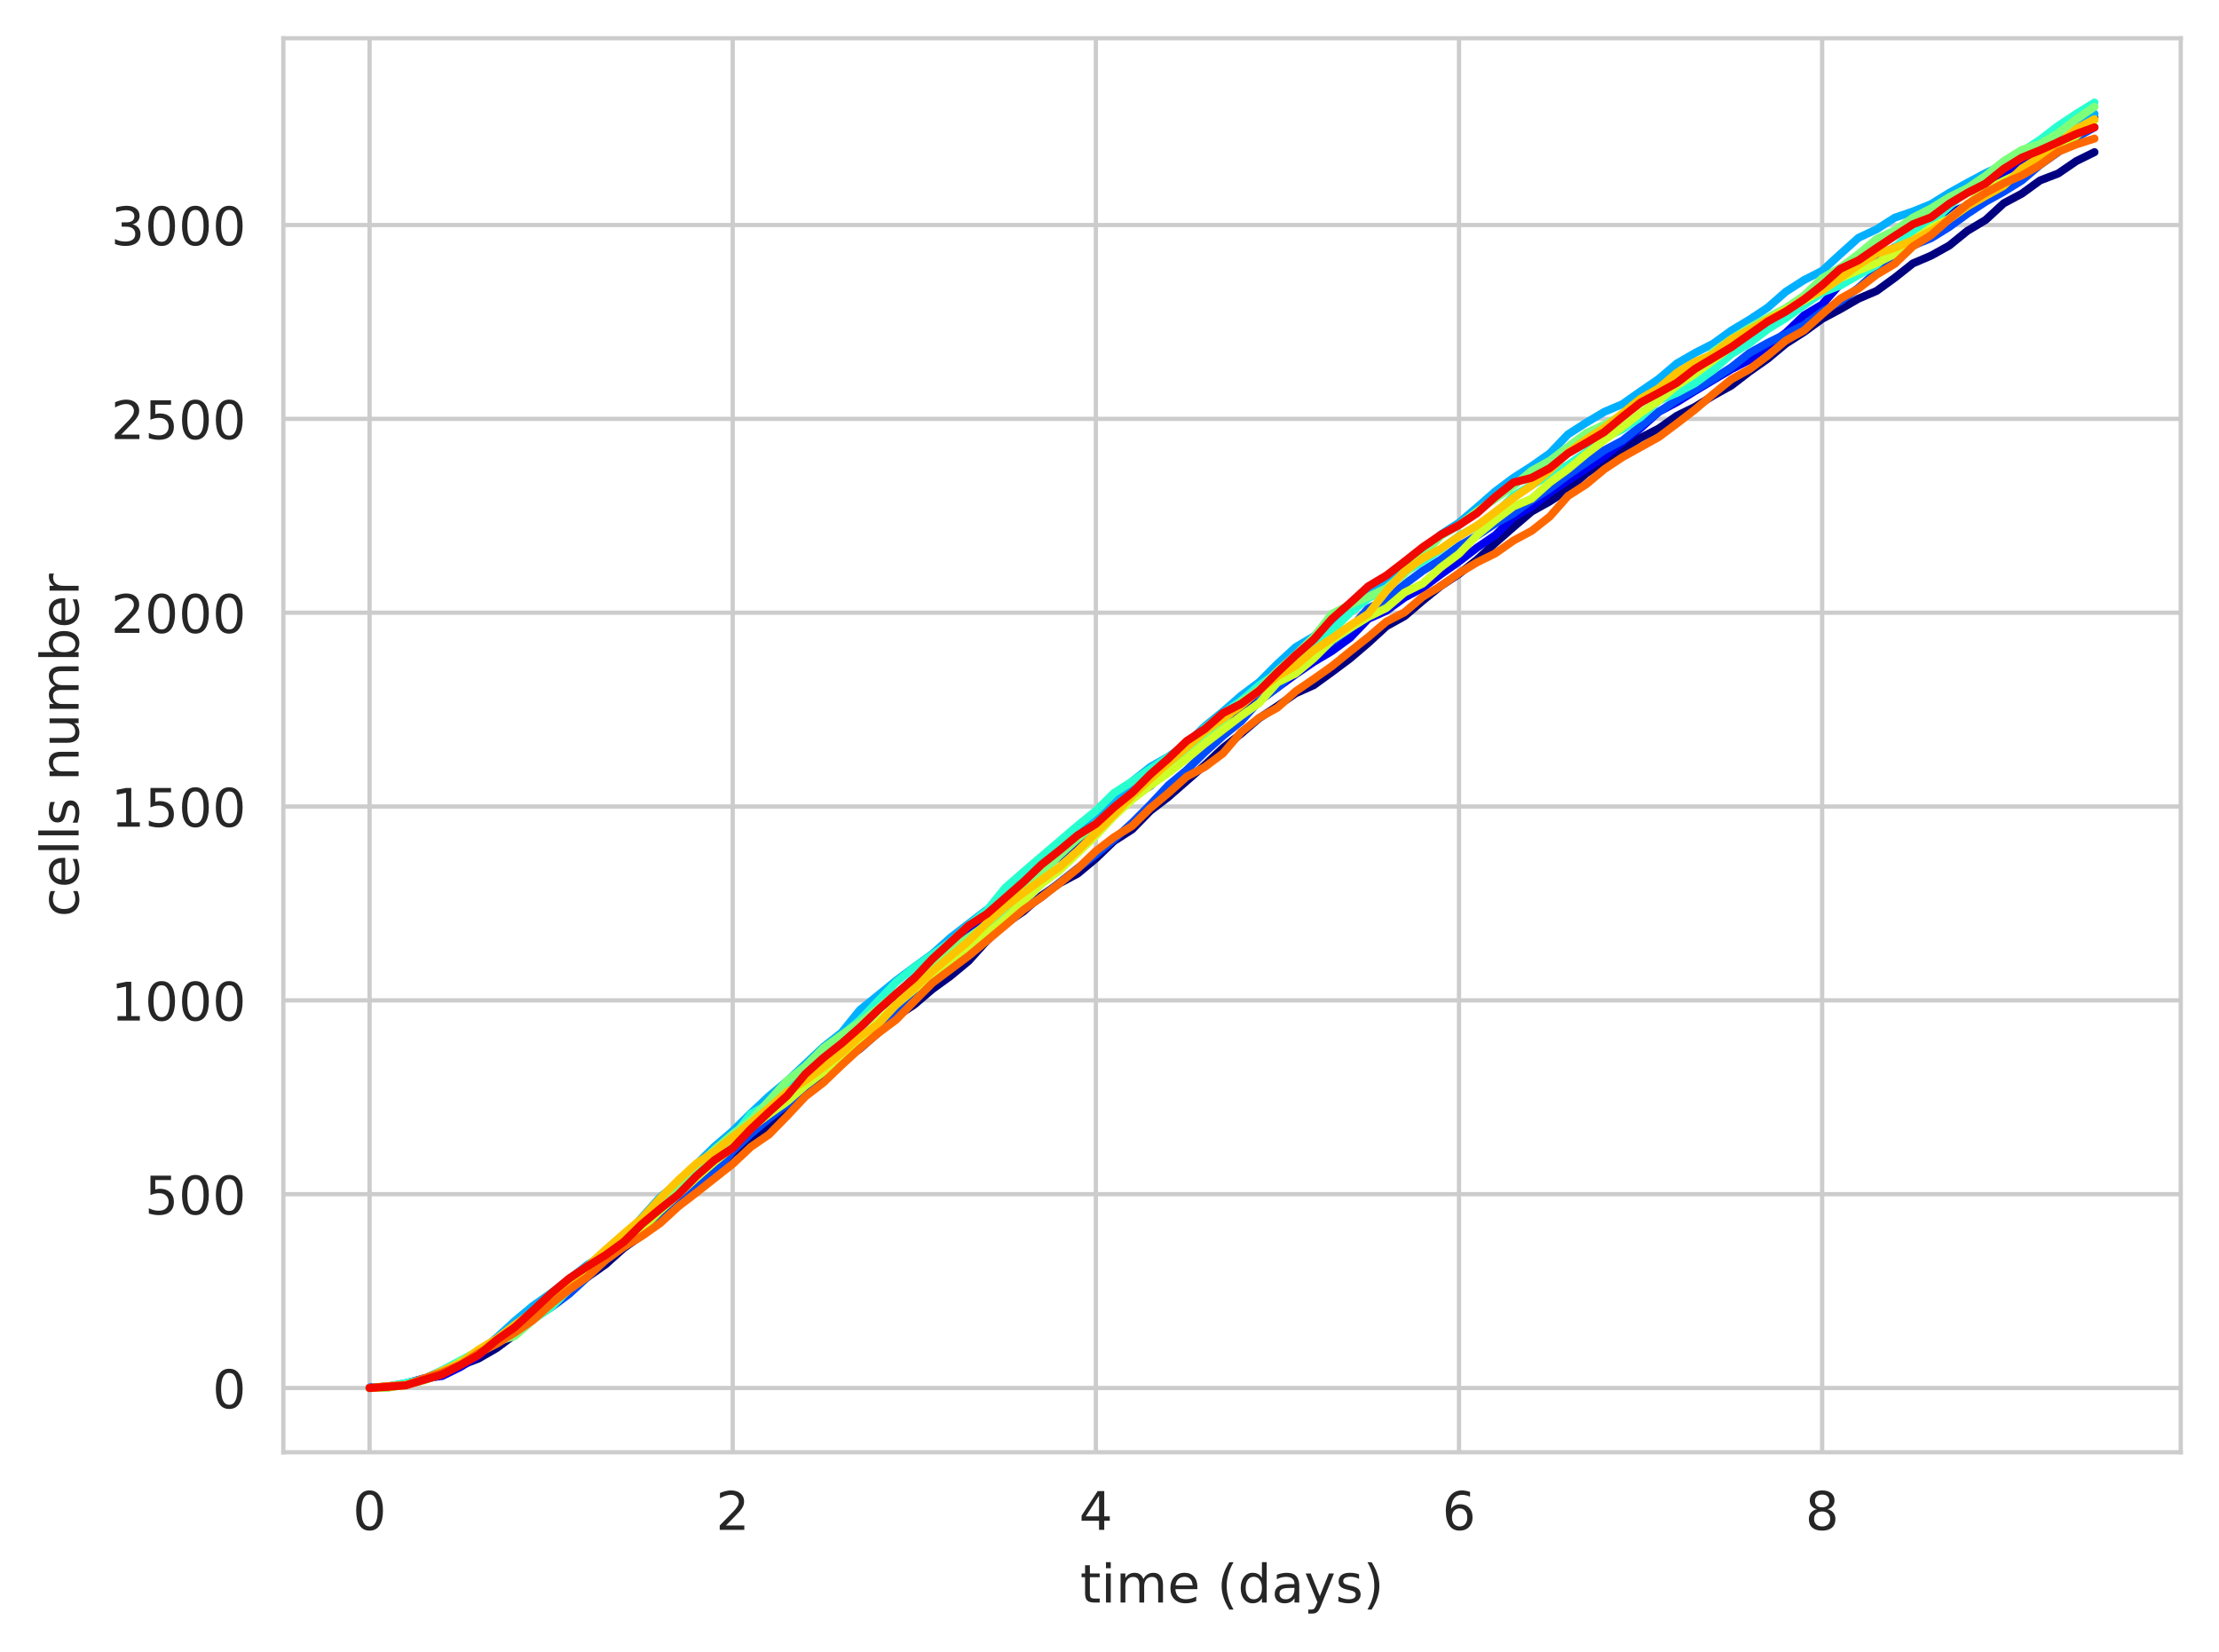 <?xml version="1.0" encoding="utf-8" standalone="no"?>
<!DOCTYPE svg PUBLIC "-//W3C//DTD SVG 1.1//EN"
  "http://www.w3.org/Graphics/SVG/1.1/DTD/svg11.dtd">
<!-- Created with matplotlib (https://matplotlib.org/) -->
<svg height="310.868pt" version="1.1" viewBox="0 0 417.648 310.868" width="417.648pt" xmlns="http://www.w3.org/2000/svg" xmlns:xlink="http://www.w3.org/1999/xlink">
 <defs>
  <style type="text/css">
*{stroke-linecap:butt;stroke-linejoin:round;white-space:pre;}
  </style>
 </defs>
 <g id="figure_1">
  <g id="patch_1">
   <path d="M 0 310.868 
L 417.648 310.868 
L 417.648 0 
L 0 0 
z
" style="fill:#ffffff;"/>
  </g>
  <g id="axes_1">
   <g id="patch_2">
    <path d="M 53.328 273.312 
L 410.448 273.312 
L 410.448 7.2 
L 53.328 7.2 
z
" style="fill:#ffffff;"/>
   </g>
   <g id="matplotlib.axis_1">
    <g id="xtick_1">
     <g id="line2d_1">
      <path clip-path="url(#p850cffb81f)" d="M 69.561 273.312 
L 69.561 7.2 
" style="fill:none;stroke:#cccccc;stroke-linecap:round;stroke-width:0.8;"/>
     </g>
     <g id="text_1">
      <!-- 0 -->
      <defs>
       <path d="M 31.781 66.406 
Q 24.172 66.406 20.328 58.906 
Q 16.5 51.422 16.5 36.375 
Q 16.5 21.391 20.328 13.891 
Q 24.172 6.391 31.781 6.391 
Q 39.453 6.391 43.281 13.891 
Q 47.125 21.391 47.125 36.375 
Q 47.125 51.422 43.281 58.906 
Q 39.453 66.406 31.781 66.406 
z
M 31.781 74.219 
Q 44.047 74.219 50.516 64.516 
Q 56.984 54.828 56.984 36.375 
Q 56.984 17.969 50.516 8.266 
Q 44.047 -1.422 31.781 -1.422 
Q 19.531 -1.422 13.062 8.266 
Q 6.594 17.969 6.594 36.375 
Q 6.594 54.828 13.062 64.516 
Q 19.531 74.219 31.781 74.219 
z
" id="DejaVuSans-48"/>
      </defs>
      <g style="fill:#262626;" transform="translate(66.38 287.91)scale(0.1 -0.1)">
       <use xlink:href="#DejaVuSans-48"/>
      </g>
     </g>
    </g>
    <g id="xtick_2">
     <g id="line2d_2">
      <path clip-path="url(#p850cffb81f)" d="M 137.909 273.312 
L 137.909 7.2 
" style="fill:none;stroke:#cccccc;stroke-linecap:round;stroke-width:0.8;"/>
     </g>
     <g id="text_2">
      <!-- 2 -->
      <defs>
       <path d="M 19.188 8.297 
L 53.609 8.297 
L 53.609 0 
L 7.328 0 
L 7.328 8.297 
Q 12.938 14.109 22.625 23.891 
Q 32.328 33.688 34.812 36.531 
Q 39.547 41.844 41.422 45.531 
Q 43.312 49.219 43.312 52.781 
Q 43.312 58.594 39.234 62.25 
Q 35.156 65.922 28.609 65.922 
Q 23.969 65.922 18.812 64.312 
Q 13.672 62.703 7.812 59.422 
L 7.812 69.391 
Q 13.766 71.781 18.938 73 
Q 24.125 74.219 28.422 74.219 
Q 39.75 74.219 46.484 68.547 
Q 53.219 62.891 53.219 53.422 
Q 53.219 48.922 51.531 44.891 
Q 49.859 40.875 45.406 35.406 
Q 44.188 33.984 37.641 27.219 
Q 31.109 20.453 19.188 8.297 
z
" id="DejaVuSans-50"/>
      </defs>
      <g style="fill:#262626;" transform="translate(134.728 287.91)scale(0.1 -0.1)">
       <use xlink:href="#DejaVuSans-50"/>
      </g>
     </g>
    </g>
    <g id="xtick_3">
     <g id="line2d_3">
      <path clip-path="url(#p850cffb81f)" d="M 206.258 273.312 
L 206.258 7.2 
" style="fill:none;stroke:#cccccc;stroke-linecap:round;stroke-width:0.8;"/>
     </g>
     <g id="text_3">
      <!-- 4 -->
      <defs>
       <path d="M 37.797 64.312 
L 12.891 25.391 
L 37.797 25.391 
z
M 35.203 72.906 
L 47.609 72.906 
L 47.609 25.391 
L 58.016 25.391 
L 58.016 17.188 
L 47.609 17.188 
L 47.609 0 
L 37.797 0 
L 37.797 17.188 
L 4.891 17.188 
L 4.891 26.703 
z
" id="DejaVuSans-52"/>
      </defs>
      <g style="fill:#262626;" transform="translate(203.076 287.91)scale(0.1 -0.1)">
       <use xlink:href="#DejaVuSans-52"/>
      </g>
     </g>
    </g>
    <g id="xtick_4">
     <g id="line2d_4">
      <path clip-path="url(#p850cffb81f)" d="M 274.606 273.312 
L 274.606 7.2 
" style="fill:none;stroke:#cccccc;stroke-linecap:round;stroke-width:0.8;"/>
     </g>
     <g id="text_4">
      <!-- 6 -->
      <defs>
       <path d="M 33.016 40.375 
Q 26.375 40.375 22.484 35.828 
Q 18.609 31.297 18.609 23.391 
Q 18.609 15.531 22.484 10.953 
Q 26.375 6.391 33.016 6.391 
Q 39.656 6.391 43.531 10.953 
Q 47.406 15.531 47.406 23.391 
Q 47.406 31.297 43.531 35.828 
Q 39.656 40.375 33.016 40.375 
z
M 52.594 71.297 
L 52.594 62.312 
Q 48.875 64.062 45.094 64.984 
Q 41.312 65.922 37.594 65.922 
Q 27.828 65.922 22.672 59.328 
Q 17.531 52.734 16.797 39.406 
Q 19.672 43.656 24.016 45.922 
Q 28.375 48.188 33.594 48.188 
Q 44.578 48.188 50.953 41.516 
Q 57.328 34.859 57.328 23.391 
Q 57.328 12.156 50.688 5.359 
Q 44.047 -1.422 33.016 -1.422 
Q 20.359 -1.422 13.672 8.266 
Q 6.984 17.969 6.984 36.375 
Q 6.984 53.656 15.188 63.938 
Q 23.391 74.219 37.203 74.219 
Q 40.922 74.219 44.703 73.484 
Q 48.484 72.75 52.594 71.297 
z
" id="DejaVuSans-54"/>
      </defs>
      <g style="fill:#262626;" transform="translate(271.425 287.91)scale(0.1 -0.1)">
       <use xlink:href="#DejaVuSans-54"/>
      </g>
     </g>
    </g>
    <g id="xtick_5">
     <g id="line2d_5">
      <path clip-path="url(#p850cffb81f)" d="M 342.954 273.312 
L 342.954 7.2 
" style="fill:none;stroke:#cccccc;stroke-linecap:round;stroke-width:0.8;"/>
     </g>
     <g id="text_5">
      <!-- 8 -->
      <defs>
       <path d="M 31.781 34.625 
Q 24.75 34.625 20.719 30.859 
Q 16.703 27.094 16.703 20.516 
Q 16.703 13.922 20.719 10.156 
Q 24.75 6.391 31.781 6.391 
Q 38.812 6.391 42.859 10.172 
Q 46.922 13.969 46.922 20.516 
Q 46.922 27.094 42.891 30.859 
Q 38.875 34.625 31.781 34.625 
z
M 21.922 38.812 
Q 15.578 40.375 12.031 44.719 
Q 8.5 49.078 8.5 55.328 
Q 8.5 64.062 14.719 69.141 
Q 20.953 74.219 31.781 74.219 
Q 42.672 74.219 48.875 69.141 
Q 55.078 64.062 55.078 55.328 
Q 55.078 49.078 51.531 44.719 
Q 48 40.375 41.703 38.812 
Q 48.828 37.156 52.797 32.312 
Q 56.781 27.484 56.781 20.516 
Q 56.781 9.906 50.312 4.234 
Q 43.844 -1.422 31.781 -1.422 
Q 19.734 -1.422 13.25 4.234 
Q 6.781 9.906 6.781 20.516 
Q 6.781 27.484 10.781 32.312 
Q 14.797 37.156 21.922 38.812 
z
M 18.312 54.391 
Q 18.312 48.734 21.844 45.562 
Q 25.391 42.391 31.781 42.391 
Q 38.141 42.391 41.719 45.562 
Q 45.312 48.734 45.312 54.391 
Q 45.312 60.062 41.719 63.234 
Q 38.141 66.406 31.781 66.406 
Q 25.391 66.406 21.844 63.234 
Q 18.312 60.062 18.312 54.391 
z
" id="DejaVuSans-56"/>
      </defs>
      <g style="fill:#262626;" transform="translate(339.773 287.91)scale(0.1 -0.1)">
       <use xlink:href="#DejaVuSans-56"/>
      </g>
     </g>
    </g>
    <g id="text_6">
     <!-- time (days) -->
     <defs>
      <path d="M 18.312 70.219 
L 18.312 54.688 
L 36.812 54.688 
L 36.812 47.703 
L 18.312 47.703 
L 18.312 18.016 
Q 18.312 11.328 20.141 9.422 
Q 21.969 7.516 27.594 7.516 
L 36.812 7.516 
L 36.812 0 
L 27.594 0 
Q 17.188 0 13.234 3.875 
Q 9.281 7.766 9.281 18.016 
L 9.281 47.703 
L 2.688 47.703 
L 2.688 54.688 
L 9.281 54.688 
L 9.281 70.219 
z
" id="DejaVuSans-116"/>
      <path d="M 9.422 54.688 
L 18.406 54.688 
L 18.406 0 
L 9.422 0 
z
M 9.422 75.984 
L 18.406 75.984 
L 18.406 64.594 
L 9.422 64.594 
z
" id="DejaVuSans-105"/>
      <path d="M 52 44.188 
Q 55.375 50.25 60.062 53.125 
Q 64.75 56 71.094 56 
Q 79.641 56 84.281 50.016 
Q 88.922 44.047 88.922 33.016 
L 88.922 0 
L 79.891 0 
L 79.891 32.719 
Q 79.891 40.578 77.094 44.375 
Q 74.312 48.188 68.609 48.188 
Q 61.625 48.188 57.562 43.547 
Q 53.516 38.922 53.516 30.906 
L 53.516 0 
L 44.484 0 
L 44.484 32.719 
Q 44.484 40.625 41.703 44.406 
Q 38.922 48.188 33.109 48.188 
Q 26.219 48.188 22.156 43.531 
Q 18.109 38.875 18.109 30.906 
L 18.109 0 
L 9.078 0 
L 9.078 54.688 
L 18.109 54.688 
L 18.109 46.188 
Q 21.188 51.219 25.484 53.609 
Q 29.781 56 35.688 56 
Q 41.656 56 45.828 52.969 
Q 50 49.953 52 44.188 
z
" id="DejaVuSans-109"/>
      <path d="M 56.203 29.594 
L 56.203 25.203 
L 14.891 25.203 
Q 15.484 15.922 20.484 11.062 
Q 25.484 6.203 34.422 6.203 
Q 39.594 6.203 44.453 7.469 
Q 49.312 8.734 54.109 11.281 
L 54.109 2.781 
Q 49.266 0.734 44.188 -0.344 
Q 39.109 -1.422 33.891 -1.422 
Q 20.797 -1.422 13.156 6.188 
Q 5.516 13.812 5.516 26.812 
Q 5.516 40.234 12.766 48.109 
Q 20.016 56 32.328 56 
Q 43.359 56 49.781 48.891 
Q 56.203 41.797 56.203 29.594 
z
M 47.219 32.234 
Q 47.125 39.594 43.094 43.984 
Q 39.062 48.391 32.422 48.391 
Q 24.906 48.391 20.391 44.141 
Q 15.875 39.891 15.188 32.172 
z
" id="DejaVuSans-101"/>
      <path id="DejaVuSans-32"/>
      <path d="M 31 75.875 
Q 24.469 64.656 21.281 53.656 
Q 18.109 42.672 18.109 31.391 
Q 18.109 20.125 21.312 9.062 
Q 24.516 -2 31 -13.188 
L 23.188 -13.188 
Q 15.875 -1.703 12.234 9.375 
Q 8.594 20.453 8.594 31.391 
Q 8.594 42.281 12.203 53.312 
Q 15.828 64.359 23.188 75.875 
z
" id="DejaVuSans-40"/>
      <path d="M 45.406 46.391 
L 45.406 75.984 
L 54.391 75.984 
L 54.391 0 
L 45.406 0 
L 45.406 8.203 
Q 42.578 3.328 38.25 0.953 
Q 33.938 -1.422 27.875 -1.422 
Q 17.969 -1.422 11.734 6.484 
Q 5.516 14.406 5.516 27.297 
Q 5.516 40.188 11.734 48.094 
Q 17.969 56 27.875 56 
Q 33.938 56 38.25 53.625 
Q 42.578 51.266 45.406 46.391 
z
M 14.797 27.297 
Q 14.797 17.391 18.875 11.75 
Q 22.953 6.109 30.078 6.109 
Q 37.203 6.109 41.297 11.75 
Q 45.406 17.391 45.406 27.297 
Q 45.406 37.203 41.297 42.844 
Q 37.203 48.484 30.078 48.484 
Q 22.953 48.484 18.875 42.844 
Q 14.797 37.203 14.797 27.297 
z
" id="DejaVuSans-100"/>
      <path d="M 34.281 27.484 
Q 23.391 27.484 19.188 25 
Q 14.984 22.516 14.984 16.5 
Q 14.984 11.719 18.141 8.906 
Q 21.297 6.109 26.703 6.109 
Q 34.188 6.109 38.703 11.406 
Q 43.219 16.703 43.219 25.484 
L 43.219 27.484 
z
M 52.203 31.203 
L 52.203 0 
L 43.219 0 
L 43.219 8.297 
Q 40.141 3.328 35.547 0.953 
Q 30.953 -1.422 24.312 -1.422 
Q 15.922 -1.422 10.953 3.297 
Q 6 8.016 6 15.922 
Q 6 25.141 12.172 29.828 
Q 18.359 34.516 30.609 34.516 
L 43.219 34.516 
L 43.219 35.406 
Q 43.219 41.609 39.141 45 
Q 35.062 48.391 27.688 48.391 
Q 23 48.391 18.547 47.266 
Q 14.109 46.141 10.016 43.891 
L 10.016 52.203 
Q 14.938 54.109 19.578 55.047 
Q 24.219 56 28.609 56 
Q 40.484 56 46.344 49.844 
Q 52.203 43.703 52.203 31.203 
z
" id="DejaVuSans-97"/>
      <path d="M 32.172 -5.078 
Q 28.375 -14.844 24.75 -17.812 
Q 21.141 -20.797 15.094 -20.797 
L 7.906 -20.797 
L 7.906 -13.281 
L 13.188 -13.281 
Q 16.891 -13.281 18.938 -11.516 
Q 21 -9.766 23.484 -3.219 
L 25.094 0.875 
L 2.984 54.688 
L 12.5 54.688 
L 29.594 11.922 
L 46.688 54.688 
L 56.203 54.688 
z
" id="DejaVuSans-121"/>
      <path d="M 44.281 53.078 
L 44.281 44.578 
Q 40.484 46.531 36.375 47.5 
Q 32.281 48.484 27.875 48.484 
Q 21.188 48.484 17.844 46.438 
Q 14.5 44.391 14.5 40.281 
Q 14.5 37.156 16.891 35.375 
Q 19.281 33.594 26.516 31.984 
L 29.594 31.297 
Q 39.156 29.25 43.188 25.516 
Q 47.219 21.781 47.219 15.094 
Q 47.219 7.469 41.188 3.016 
Q 35.156 -1.422 24.609 -1.422 
Q 20.219 -1.422 15.453 -0.562 
Q 10.688 0.297 5.422 2 
L 5.422 11.281 
Q 10.406 8.688 15.234 7.391 
Q 20.062 6.109 24.812 6.109 
Q 31.156 6.109 34.562 8.281 
Q 37.984 10.453 37.984 14.406 
Q 37.984 18.062 35.516 20.016 
Q 33.062 21.969 24.703 23.781 
L 21.578 24.516 
Q 13.234 26.266 9.516 29.906 
Q 5.812 33.547 5.812 39.891 
Q 5.812 47.609 11.281 51.797 
Q 16.75 56 26.812 56 
Q 31.781 56 36.172 55.266 
Q 40.578 54.547 44.281 53.078 
z
" id="DejaVuSans-115"/>
      <path d="M 8.016 75.875 
L 15.828 75.875 
Q 23.141 64.359 26.781 53.312 
Q 30.422 42.281 30.422 31.391 
Q 30.422 20.453 26.781 9.375 
Q 23.141 -1.703 15.828 -13.188 
L 8.016 -13.188 
Q 14.5 -2 17.703 9.062 
Q 20.906 20.125 20.906 31.391 
Q 20.906 42.672 17.703 53.656 
Q 14.5 64.656 8.016 75.875 
z
" id="DejaVuSans-41"/>
     </defs>
     <g style="fill:#262626;" transform="translate(203.299 301.589)scale(0.1 -0.1)">
      <use xlink:href="#DejaVuSans-116"/>
      <use x="39.209" xlink:href="#DejaVuSans-105"/>
      <use x="66.992" xlink:href="#DejaVuSans-109"/>
      <use x="164.404" xlink:href="#DejaVuSans-101"/>
      <use x="225.928" xlink:href="#DejaVuSans-32"/>
      <use x="257.715" xlink:href="#DejaVuSans-40"/>
      <use x="296.729" xlink:href="#DejaVuSans-100"/>
      <use x="360.205" xlink:href="#DejaVuSans-97"/>
      <use x="421.484" xlink:href="#DejaVuSans-121"/>
      <use x="480.664" xlink:href="#DejaVuSans-115"/>
      <use x="532.764" xlink:href="#DejaVuSans-41"/>
     </g>
    </g>
   </g>
   <g id="matplotlib.axis_2">
    <g id="ytick_1">
     <g id="line2d_6">
      <path clip-path="url(#p850cffb81f)" d="M 53.328 261.216 
L 410.448 261.216 
" style="fill:none;stroke:#cccccc;stroke-linecap:round;stroke-width:0.8;"/>
     </g>
     <g id="text_7">
      <!-- 0 -->
      <g style="fill:#262626;" transform="translate(39.966 265.015)scale(0.1 -0.1)">
       <use xlink:href="#DejaVuSans-48"/>
      </g>
     </g>
    </g>
    <g id="ytick_2">
     <g id="line2d_7">
      <path clip-path="url(#p850cffb81f)" d="M 53.328 224.738 
L 410.448 224.738 
" style="fill:none;stroke:#cccccc;stroke-linecap:round;stroke-width:0.8;"/>
     </g>
     <g id="text_8">
      <!-- 500 -->
      <defs>
       <path d="M 10.797 72.906 
L 49.516 72.906 
L 49.516 64.594 
L 19.828 64.594 
L 19.828 46.734 
Q 21.969 47.469 24.109 47.828 
Q 26.266 48.188 28.422 48.188 
Q 40.625 48.188 47.75 41.5 
Q 54.891 34.812 54.891 23.391 
Q 54.891 11.625 47.562 5.094 
Q 40.234 -1.422 26.906 -1.422 
Q 22.312 -1.422 17.547 -0.641 
Q 12.797 0.141 7.719 1.703 
L 7.719 11.625 
Q 12.109 9.234 16.797 8.062 
Q 21.484 6.891 26.703 6.891 
Q 35.156 6.891 40.078 11.328 
Q 45.016 15.766 45.016 23.391 
Q 45.016 31 40.078 35.438 
Q 35.156 39.891 26.703 39.891 
Q 22.75 39.891 18.812 39.016 
Q 14.891 38.141 10.797 36.281 
z
" id="DejaVuSans-53"/>
      </defs>
      <g style="fill:#262626;" transform="translate(27.241 228.538)scale(0.1 -0.1)">
       <use xlink:href="#DejaVuSans-53"/>
       <use x="63.623" xlink:href="#DejaVuSans-48"/>
       <use x="127.246" xlink:href="#DejaVuSans-48"/>
      </g>
     </g>
    </g>
    <g id="ytick_3">
     <g id="line2d_8">
      <path clip-path="url(#p850cffb81f)" d="M 53.328 188.261 
L 410.448 188.261 
" style="fill:none;stroke:#cccccc;stroke-linecap:round;stroke-width:0.8;"/>
     </g>
     <g id="text_9">
      <!-- 1000 -->
      <defs>
       <path d="M 12.406 8.297 
L 28.516 8.297 
L 28.516 63.922 
L 10.984 60.406 
L 10.984 69.391 
L 28.422 72.906 
L 38.281 72.906 
L 38.281 8.297 
L 54.391 8.297 
L 54.391 0 
L 12.406 0 
z
" id="DejaVuSans-49"/>
      </defs>
      <g style="fill:#262626;" transform="translate(20.878 192.06)scale(0.1 -0.1)">
       <use xlink:href="#DejaVuSans-49"/>
       <use x="63.623" xlink:href="#DejaVuSans-48"/>
       <use x="127.246" xlink:href="#DejaVuSans-48"/>
       <use x="190.869" xlink:href="#DejaVuSans-48"/>
      </g>
     </g>
    </g>
    <g id="ytick_4">
     <g id="line2d_9">
      <path clip-path="url(#p850cffb81f)" d="M 53.328 151.783 
L 410.448 151.783 
" style="fill:none;stroke:#cccccc;stroke-linecap:round;stroke-width:0.8;"/>
     </g>
     <g id="text_10">
      <!-- 1500 -->
      <g style="fill:#262626;" transform="translate(20.878 155.582)scale(0.1 -0.1)">
       <use xlink:href="#DejaVuSans-49"/>
       <use x="63.623" xlink:href="#DejaVuSans-53"/>
       <use x="127.246" xlink:href="#DejaVuSans-48"/>
       <use x="190.869" xlink:href="#DejaVuSans-48"/>
      </g>
     </g>
    </g>
    <g id="ytick_5">
     <g id="line2d_10">
      <path clip-path="url(#p850cffb81f)" d="M 53.328 115.305 
L 410.448 115.305 
" style="fill:none;stroke:#cccccc;stroke-linecap:round;stroke-width:0.8;"/>
     </g>
     <g id="text_11">
      <!-- 2000 -->
      <g style="fill:#262626;" transform="translate(20.878 119.104)scale(0.1 -0.1)">
       <use xlink:href="#DejaVuSans-50"/>
       <use x="63.623" xlink:href="#DejaVuSans-48"/>
       <use x="127.246" xlink:href="#DejaVuSans-48"/>
       <use x="190.869" xlink:href="#DejaVuSans-48"/>
      </g>
     </g>
    </g>
    <g id="ytick_6">
     <g id="line2d_11">
      <path clip-path="url(#p850cffb81f)" d="M 53.328 78.828 
L 410.448 78.828 
" style="fill:none;stroke:#cccccc;stroke-linecap:round;stroke-width:0.8;"/>
     </g>
     <g id="text_12">
      <!-- 2500 -->
      <g style="fill:#262626;" transform="translate(20.878 82.627)scale(0.1 -0.1)">
       <use xlink:href="#DejaVuSans-50"/>
       <use x="63.623" xlink:href="#DejaVuSans-53"/>
       <use x="127.246" xlink:href="#DejaVuSans-48"/>
       <use x="190.869" xlink:href="#DejaVuSans-48"/>
      </g>
     </g>
    </g>
    <g id="ytick_7">
     <g id="line2d_12">
      <path clip-path="url(#p850cffb81f)" d="M 53.328 42.35 
L 410.448 42.35 
" style="fill:none;stroke:#cccccc;stroke-linecap:round;stroke-width:0.8;"/>
     </g>
     <g id="text_13">
      <!-- 3000 -->
      <defs>
       <path d="M 40.578 39.312 
Q 47.656 37.797 51.625 33 
Q 55.609 28.219 55.609 21.188 
Q 55.609 10.406 48.188 4.484 
Q 40.766 -1.422 27.094 -1.422 
Q 22.516 -1.422 17.656 -0.516 
Q 12.797 0.391 7.625 2.203 
L 7.625 11.719 
Q 11.719 9.328 16.594 8.109 
Q 21.484 6.891 26.812 6.891 
Q 36.078 6.891 40.938 10.547 
Q 45.797 14.203 45.797 21.188 
Q 45.797 27.641 41.281 31.266 
Q 36.766 34.906 28.719 34.906 
L 20.219 34.906 
L 20.219 43.016 
L 29.109 43.016 
Q 36.375 43.016 40.234 45.922 
Q 44.094 48.828 44.094 54.297 
Q 44.094 59.906 40.109 62.906 
Q 36.141 65.922 28.719 65.922 
Q 24.656 65.922 20.016 65.031 
Q 15.375 64.156 9.812 62.312 
L 9.812 71.094 
Q 15.438 72.656 20.344 73.438 
Q 25.25 74.219 29.594 74.219 
Q 40.828 74.219 47.359 69.109 
Q 53.906 64.016 53.906 55.328 
Q 53.906 49.266 50.438 45.094 
Q 46.969 40.922 40.578 39.312 
z
" id="DejaVuSans-51"/>
      </defs>
      <g style="fill:#262626;" transform="translate(20.878 46.149)scale(0.1 -0.1)">
       <use xlink:href="#DejaVuSans-51"/>
       <use x="63.623" xlink:href="#DejaVuSans-48"/>
       <use x="127.246" xlink:href="#DejaVuSans-48"/>
       <use x="190.869" xlink:href="#DejaVuSans-48"/>
      </g>
     </g>
    </g>
    <g id="text_14">
     <!-- cells number -->
     <defs>
      <path d="M 48.781 52.594 
L 48.781 44.188 
Q 44.969 46.297 41.141 47.344 
Q 37.312 48.391 33.406 48.391 
Q 24.656 48.391 19.812 42.844 
Q 14.984 37.312 14.984 27.297 
Q 14.984 17.281 19.812 11.734 
Q 24.656 6.203 33.406 6.203 
Q 37.312 6.203 41.141 7.25 
Q 44.969 8.297 48.781 10.406 
L 48.781 2.094 
Q 45.016 0.344 40.984 -0.531 
Q 36.969 -1.422 32.422 -1.422 
Q 20.062 -1.422 12.781 6.344 
Q 5.516 14.109 5.516 27.297 
Q 5.516 40.672 12.859 48.328 
Q 20.219 56 33.016 56 
Q 37.156 56 41.109 55.141 
Q 45.062 54.297 48.781 52.594 
z
" id="DejaVuSans-99"/>
      <path d="M 9.422 75.984 
L 18.406 75.984 
L 18.406 0 
L 9.422 0 
z
" id="DejaVuSans-108"/>
      <path d="M 54.891 33.016 
L 54.891 0 
L 45.906 0 
L 45.906 32.719 
Q 45.906 40.484 42.875 44.328 
Q 39.844 48.188 33.797 48.188 
Q 26.516 48.188 22.312 43.547 
Q 18.109 38.922 18.109 30.906 
L 18.109 0 
L 9.078 0 
L 9.078 54.688 
L 18.109 54.688 
L 18.109 46.188 
Q 21.344 51.125 25.703 53.562 
Q 30.078 56 35.797 56 
Q 45.219 56 50.047 50.172 
Q 54.891 44.344 54.891 33.016 
z
" id="DejaVuSans-110"/>
      <path d="M 8.5 21.578 
L 8.5 54.688 
L 17.484 54.688 
L 17.484 21.922 
Q 17.484 14.156 20.5 10.266 
Q 23.531 6.391 29.594 6.391 
Q 36.859 6.391 41.078 11.031 
Q 45.312 15.672 45.312 23.688 
L 45.312 54.688 
L 54.297 54.688 
L 54.297 0 
L 45.312 0 
L 45.312 8.406 
Q 42.047 3.422 37.719 1 
Q 33.406 -1.422 27.688 -1.422 
Q 18.266 -1.422 13.375 4.438 
Q 8.5 10.297 8.5 21.578 
z
M 31.109 56 
z
" id="DejaVuSans-117"/>
      <path d="M 48.688 27.297 
Q 48.688 37.203 44.609 42.844 
Q 40.531 48.484 33.406 48.484 
Q 26.266 48.484 22.188 42.844 
Q 18.109 37.203 18.109 27.297 
Q 18.109 17.391 22.188 11.75 
Q 26.266 6.109 33.406 6.109 
Q 40.531 6.109 44.609 11.75 
Q 48.688 17.391 48.688 27.297 
z
M 18.109 46.391 
Q 20.953 51.266 25.266 53.625 
Q 29.594 56 35.594 56 
Q 45.562 56 51.781 48.094 
Q 58.016 40.188 58.016 27.297 
Q 58.016 14.406 51.781 6.484 
Q 45.562 -1.422 35.594 -1.422 
Q 29.594 -1.422 25.266 0.953 
Q 20.953 3.328 18.109 8.203 
L 18.109 0 
L 9.078 0 
L 9.078 75.984 
L 18.109 75.984 
z
" id="DejaVuSans-98"/>
      <path d="M 41.109 46.297 
Q 39.594 47.172 37.812 47.578 
Q 36.031 48 33.891 48 
Q 26.266 48 22.188 43.047 
Q 18.109 38.094 18.109 28.812 
L 18.109 0 
L 9.078 0 
L 9.078 54.688 
L 18.109 54.688 
L 18.109 46.188 
Q 20.953 51.172 25.484 53.578 
Q 30.031 56 36.531 56 
Q 37.453 56 38.578 55.875 
Q 39.703 55.766 41.062 55.516 
z
" id="DejaVuSans-114"/>
     </defs>
     <g style="fill:#262626;" transform="translate(14.798 172.568)rotate(-90)scale(0.1 -0.1)">
      <use xlink:href="#DejaVuSans-99"/>
      <use x="54.98" xlink:href="#DejaVuSans-101"/>
      <use x="116.504" xlink:href="#DejaVuSans-108"/>
      <use x="144.287" xlink:href="#DejaVuSans-108"/>
      <use x="172.07" xlink:href="#DejaVuSans-115"/>
      <use x="224.17" xlink:href="#DejaVuSans-32"/>
      <use x="255.957" xlink:href="#DejaVuSans-110"/>
      <use x="319.336" xlink:href="#DejaVuSans-117"/>
      <use x="382.715" xlink:href="#DejaVuSans-109"/>
      <use x="480.127" xlink:href="#DejaVuSans-98"/>
      <use x="543.604" xlink:href="#DejaVuSans-101"/>
      <use x="605.127" xlink:href="#DejaVuSans-114"/>
     </g>
    </g>
   </g>
   <g id="line2d_13">
    <path clip-path="url(#p850cffb81f)" d="M 69.561 261.216 
L 72.978 260.924 
L 76.396 260.559 
L 79.813 259.611 
L 83.231 258.736 
L 86.648 256.985 
L 90.065 255.671 
L 93.483 253.702 
L 96.9 251.148 
L 100.318 247.938 
L 103.735 245.604 
L 107.152 242.539 
L 110.57 240.351 
L 113.987 237.943 
L 117.405 234.879 
L 120.822 232.472 
L 124.24 228.824 
L 127.657 225.687 
L 131.074 223.352 
L 134.492 220.361 
L 137.909 217.005 
L 141.327 214.889 
L 144.744 211.533 
L 148.161 208.469 
L 151.579 206.208 
L 154.996 202.852 
L 158.414 199.715 
L 161.831 197.38 
L 165.249 194.389 
L 168.666 191.325 
L 172.083 189.063 
L 175.501 186.145 
L 178.918 183.664 
L 182.336 180.819 
L 185.753 177.026 
L 189.17 173.888 
L 192.588 171.554 
L 196.005 168.563 
L 199.423 166.228 
L 202.84 164.404 
L 206.258 161.559 
L 209.675 158.276 
L 213.092 156.087 
L 216.51 152.585 
L 219.927 149.959 
L 223.345 146.968 
L 226.762 143.977 
L 230.179 140.767 
L 233.597 138.067 
L 237.014 135.149 
L 240.432 132.888 
L 243.849 130.48 
L 247.266 128.948 
L 250.684 126.467 
L 254.101 123.914 
L 257.519 120.996 
L 260.936 117.859 
L 264.354 115.962 
L 267.771 113.044 
L 271.188 110.271 
L 274.606 108.01 
L 278.023 105.31 
L 281.441 102.173 
L 284.858 99.182 
L 288.275 96.264 
L 291.693 94.367 
L 295.11 92.105 
L 298.528 89.114 
L 301.945 86.78 
L 305.363 84.518 
L 308.78 82.402 
L 312.197 80.651 
L 315.615 78.244 
L 319.032 76.566 
L 322.45 74.45 
L 325.867 72.553 
L 329.284 69.927 
L 332.702 67.519 
L 336.119 64.674 
L 339.537 62.486 
L 342.954 60.005 
L 346.372 58.181 
L 349.789 56.211 
L 353.206 54.752 
L 356.624 52.272 
L 360.041 49.572 
L 363.459 48.113 
L 366.876 46.217 
L 370.293 43.444 
L 373.711 41.401 
L 377.128 38.264 
L 380.546 36.441 
L 383.963 33.96 
L 387.381 32.647 
L 390.798 30.312 
L 394.215 28.634 
" style="fill:none;stroke:#000080;stroke-linecap:round;stroke-width:1.5;"/>
   </g>
   <g id="line2d_14">
    <path clip-path="url(#p850cffb81f)" d="M 69.561 261.143 
L 72.978 260.997 
L 76.396 260.341 
L 79.813 259.392 
L 83.231 258.954 
L 86.648 257.276 
L 90.065 255.161 
L 93.483 251.951 
L 96.9 250.2 
L 100.318 247.136 
L 103.735 244.728 
L 107.152 242.466 
L 110.57 239.84 
L 113.987 236.703 
L 117.405 233.201 
L 120.822 230.648 
L 124.24 228.24 
L 127.657 225.103 
L 131.074 221.966 
L 134.492 218.61 
L 137.909 215.035 
L 141.327 212.336 
L 144.744 208.615 
L 148.161 205.77 
L 151.579 202.56 
L 154.996 198.547 
L 158.414 195.848 
L 161.831 193.44 
L 165.249 190.012 
L 168.666 187.166 
L 172.083 184.029 
L 175.501 181.841 
L 178.918 178.995 
L 182.336 176.15 
L 185.753 172.065 
L 189.17 169.146 
L 192.588 165.863 
L 196.005 163.602 
L 199.423 161.194 
L 202.84 158.203 
L 206.258 155.139 
L 209.675 152.658 
L 213.092 149.813 
L 216.51 147.916 
L 219.927 144.487 
L 223.345 141.642 
L 226.762 139.162 
L 230.179 137.338 
L 233.597 134.055 
L 237.014 131.866 
L 240.432 129.386 
L 243.849 126.905 
L 247.266 124.571 
L 250.684 122.528 
L 254.101 120.047 
L 257.519 116.473 
L 260.936 114.94 
L 264.354 112.46 
L 267.771 110.636 
L 271.188 108.083 
L 274.606 105.675 
L 278.023 103.049 
L 281.441 100.714 
L 284.858 97.358 
L 288.275 95.388 
L 291.693 92.689 
L 295.11 90.427 
L 298.528 88.239 
L 301.945 85.904 
L 305.363 83.205 
L 308.78 80.579 
L 312.197 77.514 
L 315.615 75.69 
L 319.032 73.575 
L 322.45 71.532 
L 325.867 69.489 
L 329.284 67.738 
L 332.702 65.112 
L 336.119 62.631 
L 339.537 59.348 
L 342.954 57.306 
L 346.372 53.439 
L 349.789 51.469 
L 353.206 48.624 
L 356.624 46.508 
L 360.041 44.466 
L 363.459 42.642 
L 366.876 40.161 
L 370.293 38.629 
L 373.711 35.565 
L 377.128 33.449 
L 380.546 30.896 
L 383.963 28.488 
L 387.381 26.664 
L 390.798 24.841 
L 394.215 22.141 
" style="fill:none;stroke:#0000f1;stroke-linecap:round;stroke-width:1.5;"/>
   </g>
   <g id="line2d_15">
    <path clip-path="url(#p850cffb81f)" d="M 69.561 261.143 
L 72.978 260.924 
L 76.396 260.341 
L 79.813 259.465 
L 83.231 257.933 
L 86.648 256.182 
L 90.065 254.504 
L 93.483 252.826 
L 96.9 250.856 
L 100.318 248.011 
L 103.735 246.041 
L 107.152 243.488 
L 110.57 240.351 
L 113.987 237.141 
L 117.405 234.587 
L 120.822 232.253 
L 124.24 228.824 
L 127.657 226.124 
L 131.074 223.571 
L 134.492 220.653 
L 137.909 216.64 
L 141.327 213.357 
L 144.744 210.512 
L 148.161 207.813 
L 151.579 204.676 
L 154.996 201.539 
L 158.414 198.62 
L 161.831 195.775 
L 165.249 193.368 
L 168.666 190.085 
L 172.083 186.947 
L 175.501 184.175 
L 178.918 181.33 
L 182.336 179.068 
L 185.753 176.734 
L 189.17 173.888 
L 192.588 171.116 
L 196.005 168.855 
L 199.423 166.082 
L 202.84 163.383 
L 206.258 160.829 
L 209.675 157.984 
L 213.092 154.847 
L 216.51 151.418 
L 219.927 147.77 
L 223.345 144.925 
L 226.762 141.569 
L 230.179 138.505 
L 233.597 135.733 
L 237.014 131.939 
L 240.432 129.386 
L 243.849 126.249 
L 247.266 123.403 
L 250.684 120.704 
L 254.101 118.369 
L 257.519 114.503 
L 260.936 112.825 
L 264.354 109.98 
L 267.771 107.426 
L 271.188 105.31 
L 274.606 102.757 
L 278.023 100.787 
L 281.441 98.526 
L 284.858 96.629 
L 288.275 94.148 
L 291.693 91.96 
L 295.11 89.406 
L 298.528 87.072 
L 301.945 84.737 
L 305.363 82.913 
L 308.78 80.214 
L 312.197 77.514 
L 315.615 75.253 
L 319.032 73.356 
L 322.45 71.313 
L 325.867 69.125 
L 329.284 66.425 
L 332.702 64.528 
L 336.119 62.85 
L 339.537 61.172 
L 342.954 58.619 
L 346.372 56.722 
L 349.789 54.169 
L 353.206 51.105 
L 356.624 48.478 
L 360.041 46.217 
L 363.459 44.83 
L 366.876 42.715 
L 370.293 40.234 
L 373.711 37.973 
L 377.128 36.076 
L 380.546 33.96 
L 383.963 31.042 
L 387.381 28.634 
L 390.798 25.862 
L 394.215 23.965 
" style="fill:none;stroke:#004cff;stroke-linecap:round;stroke-width:1.5;"/>
   </g>
   <g id="line2d_16">
    <path clip-path="url(#p850cffb81f)" d="M 69.561 261.216 
L 72.978 261.143 
L 76.396 260.559 
L 79.813 259.465 
L 83.231 258.371 
L 86.648 256.255 
L 90.065 254.504 
L 93.483 251.732 
L 96.9 248.595 
L 100.318 245.749 
L 103.735 243.342 
L 107.152 240.716 
L 110.57 238.016 
L 113.987 235.828 
L 117.405 232.982 
L 120.822 229.116 
L 124.24 225.322 
L 127.657 222.477 
L 131.074 219.121 
L 134.492 215.765 
L 137.909 212.847 
L 141.327 209.491 
L 144.744 206.281 
L 148.161 203.435 
L 151.579 200.225 
L 154.996 197.015 
L 158.414 194.316 
L 161.831 190.085 
L 165.249 187.312 
L 168.666 184.54 
L 172.083 181.986 
L 175.501 179.506 
L 178.918 176.442 
L 182.336 173.815 
L 185.753 171.189 
L 189.17 168.927 
L 192.588 166.301 
L 196.005 163.675 
L 199.423 160.538 
L 202.84 157.109 
L 206.258 153.753 
L 209.675 151.053 
L 213.092 147.041 
L 216.51 144.342 
L 219.927 142.372 
L 223.345 140.037 
L 226.762 136.681 
L 230.179 133.909 
L 233.597 130.918 
L 237.014 128.364 
L 240.432 124.935 
L 243.849 121.798 
L 247.266 119.756 
L 250.684 116.691 
L 254.101 114.357 
L 257.519 111.73 
L 260.936 108.812 
L 264.354 106.332 
L 267.771 103.924 
L 271.188 100.568 
L 274.606 98.38 
L 278.023 95.461 
L 281.441 92.47 
L 284.858 89.917 
L 288.275 87.728 
L 291.693 85.321 
L 295.11 81.746 
L 298.528 79.557 
L 301.945 77.514 
L 305.363 76.055 
L 308.78 73.648 
L 312.197 71.313 
L 315.615 68.395 
L 319.032 66.425 
L 322.45 64.674 
L 325.867 62.194 
L 329.284 60.151 
L 332.702 57.889 
L 336.119 54.898 
L 339.537 52.71 
L 342.954 50.959 
L 346.372 47.822 
L 349.789 44.757 
L 353.206 43.152 
L 356.624 40.964 
L 360.041 39.796 
L 363.459 38.41 
L 366.876 36.295 
L 370.293 34.398 
L 373.711 32.574 
L 377.128 30.969 
L 380.546 28.78 
L 383.963 26.81 
L 387.381 24.549 
L 390.798 22.579 
L 394.215 21.412 
" style="fill:none;stroke:#00b0ff;stroke-linecap:round;stroke-width:1.5;"/>
   </g>
   <g id="line2d_17">
    <path clip-path="url(#p850cffb81f)" d="M 69.561 261.216 
L 72.978 260.924 
L 76.396 260.268 
L 79.813 259.538 
L 83.231 257.86 
L 86.648 256.036 
L 90.065 254.212 
L 93.483 252.461 
L 96.9 250.419 
L 100.318 248.376 
L 103.735 246.041 
L 107.152 242.612 
L 110.57 239.84 
L 113.987 235.973 
L 117.405 232.69 
L 120.822 229.845 
L 124.24 226.489 
L 127.657 223.352 
L 131.074 220.58 
L 134.492 217.37 
L 137.909 214.087 
L 141.327 209.637 
L 144.744 207.74 
L 148.161 204.676 
L 151.579 201.247 
L 154.996 197.745 
L 158.414 194.9 
L 161.831 191.981 
L 165.249 188.407 
L 168.666 184.832 
L 172.083 182.059 
L 175.501 179.652 
L 178.918 177.244 
L 182.336 174.107 
L 185.753 171.335 
L 189.17 167.104 
L 192.588 164.112 
L 196.005 161.194 
L 199.423 158.276 
L 202.84 155.358 
L 206.258 152.585 
L 209.675 149.23 
L 213.092 147.041 
L 216.51 144.706 
L 219.927 142.445 
L 223.345 140.548 
L 226.762 136.973 
L 230.179 134.274 
L 233.597 131.866 
L 237.014 128.948 
L 240.432 126.613 
L 243.849 123.476 
L 247.266 121.215 
L 250.684 118.734 
L 254.101 115.305 
L 257.519 112.606 
L 260.936 110.709 
L 264.354 107.718 
L 267.771 105.675 
L 271.188 103.414 
L 274.606 100.86 
L 278.023 98.963 
L 281.441 96.702 
L 284.858 93.273 
L 288.275 91.303 
L 291.693 89.406 
L 295.11 87.509 
L 298.528 85.102 
L 301.945 82.402 
L 305.363 80.797 
L 308.78 78.536 
L 312.197 75.399 
L 315.615 73.94 
L 319.032 72.116 
L 322.45 69.635 
L 325.867 66.644 
L 329.284 64.601 
L 332.702 61.975 
L 336.119 59.859 
L 339.537 57.452 
L 342.954 55.044 
L 346.372 53.731 
L 349.789 51.761 
L 353.206 49.864 
L 356.624 46.581 
L 360.041 43.444 
L 363.459 41.985 
L 366.876 38.848 
L 370.293 35.784 
L 373.711 33.595 
L 377.128 30.823 
L 380.546 28.561 
L 383.963 26.3 
L 387.381 23.673 
L 390.798 21.412 
L 394.215 19.296 
" style="fill:none;stroke:#29ffce;stroke-linecap:round;stroke-width:1.5;"/>
   </g>
   <g id="line2d_18">
    <path clip-path="url(#p850cffb81f)" d="M 69.561 261.216 
L 72.978 260.924 
L 76.396 260.559 
L 79.813 259.757 
L 83.231 258.59 
L 86.648 256.182 
L 90.065 254.431 
L 93.483 252.461 
L 96.9 251.44 
L 100.318 248.449 
L 103.735 245.531 
L 107.152 242.466 
L 110.57 240.059 
L 113.987 236.192 
L 117.405 233.201 
L 120.822 230.21 
L 124.24 226.927 
L 127.657 222.914 
L 131.074 219.558 
L 134.492 216.348 
L 137.909 213.43 
L 141.327 210.804 
L 144.744 207.156 
L 148.161 203.362 
L 151.579 200.663 
L 154.996 197.234 
L 158.414 194.754 
L 161.831 192.419 
L 165.249 189.793 
L 168.666 187.02 
L 172.083 184.321 
L 175.501 182.278 
L 178.918 178.849 
L 182.336 176.369 
L 185.753 173.961 
L 189.17 171.116 
L 192.588 167.833 
L 196.005 164.258 
L 199.423 160.975 
L 202.84 157.838 
L 206.258 154.993 
L 209.675 153.169 
L 213.092 150.032 
L 216.51 147.114 
L 219.927 144.196 
L 223.345 141.204 
L 226.762 138.359 
L 230.179 135.733 
L 233.597 132.085 
L 237.014 129.75 
L 240.432 126.249 
L 243.849 123.257 
L 247.266 119.901 
L 250.684 115.524 
L 254.101 113.773 
L 257.519 112.314 
L 260.936 110.709 
L 264.354 108.01 
L 267.771 104.435 
L 271.188 100.86 
L 274.606 98.817 
L 278.023 96.191 
L 281.441 93.856 
L 284.858 91.449 
L 288.275 88.604 
L 291.693 86.707 
L 295.11 84.08 
L 298.528 81.527 
L 301.945 79.922 
L 305.363 78.098 
L 308.78 75.836 
L 312.197 73.502 
L 315.615 71.532 
L 319.032 69.489 
L 322.45 66.206 
L 325.867 63.799 
L 329.284 61.683 
L 332.702 59.786 
L 336.119 57.962 
L 339.537 55.628 
L 342.954 52.345 
L 346.372 50.375 
L 349.789 47.822 
L 353.206 44.976 
L 356.624 43.371 
L 360.041 40.964 
L 363.459 39.213 
L 366.876 37.097 
L 370.293 35.419 
L 373.711 33.085 
L 377.128 30.312 
L 380.546 28.197 
L 383.963 27.102 
L 387.381 25.059 
L 390.798 22.433 
L 394.215 20.099 
" style="fill:none;stroke:#7dff7a;stroke-linecap:round;stroke-width:1.5;"/>
   </g>
   <g id="line2d_19">
    <path clip-path="url(#p850cffb81f)" d="M 69.561 261.216 
L 72.978 261.143 
L 76.396 260.632 
L 79.813 259.757 
L 83.231 258.152 
L 86.648 256.401 
L 90.065 254.358 
L 93.483 252.17 
L 96.9 249.981 
L 100.318 247.282 
L 103.735 245.166 
L 107.152 242.394 
L 110.57 239.694 
L 113.987 236.703 
L 117.405 234.514 
L 120.822 231.304 
L 124.24 227.875 
L 127.657 224.811 
L 131.074 221.674 
L 134.492 218.683 
L 137.909 215.911 
L 141.327 212.263 
L 144.744 209.71 
L 148.161 207.302 
L 151.579 204.311 
L 154.996 201.757 
L 158.414 198.766 
L 161.831 195.848 
L 165.249 192.2 
L 168.666 189.063 
L 172.083 186.218 
L 175.501 183.737 
L 178.918 181.695 
L 182.336 178.412 
L 185.753 175.639 
L 189.17 173.086 
L 192.588 169.657 
L 196.005 166.374 
L 199.423 163.821 
L 202.84 160.538 
L 206.258 157.255 
L 209.675 153.607 
L 213.092 150.47 
L 216.51 147.843 
L 219.927 145.436 
L 223.345 142.809 
L 226.762 139.964 
L 230.179 137.338 
L 233.597 134.711 
L 237.014 132.304 
L 240.432 128.437 
L 243.849 126.759 
L 247.266 123.914 
L 250.684 120.485 
L 254.101 118.223 
L 257.519 116.108 
L 260.936 114.43 
L 264.354 111.512 
L 267.771 109.834 
L 271.188 106.769 
L 274.606 104.216 
L 278.023 100.714 
L 281.441 97.869 
L 284.858 95.315 
L 288.275 93.856 
L 291.693 90.792 
L 295.11 88.312 
L 298.528 85.467 
L 301.945 82.84 
L 305.363 80.36 
L 308.78 77.733 
L 312.197 75.399 
L 315.615 72.553 
L 319.032 70.365 
L 322.45 67.811 
L 325.867 65.258 
L 329.284 62.85 
L 332.702 60.078 
L 336.119 58.254 
L 339.537 56.576 
L 342.954 54.606 
L 346.372 52.345 
L 349.789 50.886 
L 353.206 49.5 
L 356.624 47.822 
L 360.041 45.195 
L 363.459 42.861 
L 366.876 41.11 
L 370.293 38.41 
L 373.711 35.784 
L 377.128 34.033 
L 380.546 32.355 
L 383.963 30.239 
L 387.381 27.54 
L 390.798 25.57 
L 394.215 22.652 
" style="fill:none;stroke:#ceff29;stroke-linecap:round;stroke-width:1.5;"/>
   </g>
   <g id="line2d_20">
    <path clip-path="url(#p850cffb81f)" d="M 69.561 261.216 
L 72.978 260.924 
L 76.396 260.705 
L 79.813 259.538 
L 83.231 258.006 
L 86.648 256.474 
L 90.065 253.993 
L 93.483 251.951 
L 96.9 249.324 
L 100.318 246.844 
L 103.735 243.634 
L 107.152 240.861 
L 110.57 238.308 
L 113.987 235.171 
L 117.405 232.18 
L 120.822 229.262 
L 124.24 225.541 
L 127.657 222.112 
L 131.074 218.975 
L 134.492 216.713 
L 137.909 213.941 
L 141.327 211.315 
L 144.744 208.469 
L 148.161 205.478 
L 151.579 203.362 
L 154.996 200.809 
L 158.414 198.183 
L 161.831 195.045 
L 165.249 192.784 
L 168.666 189.063 
L 172.083 185.999 
L 175.501 182.789 
L 178.918 179.944 
L 182.336 177.098 
L 185.753 173.67 
L 189.17 170.678 
L 192.588 168.052 
L 196.005 165.572 
L 199.423 163.164 
L 202.84 160.1 
L 206.258 156.744 
L 209.675 153.315 
L 213.092 149.74 
L 216.51 146.603 
L 219.927 143.539 
L 223.345 140.621 
L 226.762 137.63 
L 230.179 135.222 
L 233.597 132.815 
L 237.014 129.896 
L 240.432 127.27 
L 243.849 125.3 
L 247.266 122.382 
L 250.684 120.12 
L 254.101 117.713 
L 257.519 115.524 
L 260.936 111.22 
L 264.354 107.499 
L 267.771 105.092 
L 271.188 103.268 
L 274.606 100.933 
L 278.023 98.89 
L 281.441 96.337 
L 284.858 93.71 
L 288.275 91.376 
L 291.693 88.531 
L 295.11 85.175 
L 298.528 82.694 
L 301.945 80.506 
L 305.363 77.806 
L 308.78 75.034 
L 312.197 73.064 
L 315.615 70.146 
L 319.032 68.103 
L 322.45 66.644 
L 325.867 63.872 
L 329.284 62.048 
L 332.702 60.151 
L 336.119 58.546 
L 339.537 56.211 
L 342.954 54.679 
L 346.372 52.345 
L 349.789 49.864 
L 353.206 47.749 
L 356.624 46.654 
L 360.041 45.195 
L 363.459 43.444 
L 366.876 41.256 
L 370.293 38.848 
L 373.711 36.878 
L 377.128 34.981 
L 380.546 31.698 
L 383.963 29.583 
L 387.381 27.029 
L 390.798 24.257 
L 394.215 22.433 
" style="fill:none;stroke:#ffc400;stroke-linecap:round;stroke-width:1.5;"/>
   </g>
   <g id="line2d_21">
    <path clip-path="url(#p850cffb81f)" d="M 69.561 261.216 
L 72.978 260.851 
L 76.396 260.705 
L 79.813 259.392 
L 83.231 258.298 
L 86.648 256.839 
L 90.065 254.65 
L 93.483 252.899 
L 96.9 250.783 
L 100.318 248.449 
L 103.735 245.385 
L 107.152 242.685 
L 110.57 240.278 
L 113.987 237.141 
L 117.405 234.66 
L 120.822 232.617 
L 124.24 230.21 
L 127.657 227.073 
L 131.074 224.446 
L 134.492 221.747 
L 137.909 219.048 
L 141.327 215.838 
L 144.744 213.503 
L 148.161 210.001 
L 151.579 206.354 
L 154.996 203.727 
L 158.414 200.444 
L 161.831 197.307 
L 165.249 194.462 
L 168.666 191.908 
L 172.083 188.407 
L 175.501 184.978 
L 178.918 182.424 
L 182.336 179.871 
L 185.753 177.026 
L 189.17 174.18 
L 192.588 171.262 
L 196.005 168.855 
L 199.423 166.228 
L 202.84 163.456 
L 206.258 160.173 
L 209.675 157.546 
L 213.092 155.431 
L 216.51 152.075 
L 219.927 149.23 
L 223.345 146.165 
L 226.762 144.342 
L 230.179 141.788 
L 233.597 137.776 
L 237.014 135.076 
L 240.432 133.179 
L 243.849 130.115 
L 247.266 127.781 
L 250.684 125.373 
L 254.101 122.601 
L 257.519 119.901 
L 260.936 116.983 
L 264.354 115.232 
L 267.771 112.314 
L 271.188 110.271 
L 274.606 107.864 
L 278.023 105.821 
L 281.441 104.143 
L 284.858 101.736 
L 288.275 99.912 
L 291.693 97.212 
L 295.11 93.346 
L 298.528 91.157 
L 301.945 88.312 
L 305.363 86.05 
L 308.78 84.153 
L 312.197 82.256 
L 315.615 79.703 
L 319.032 77.077 
L 322.45 74.158 
L 325.867 71.386 
L 329.284 69.489 
L 332.702 66.936 
L 336.119 64.091 
L 339.537 62.194 
L 342.954 59.13 
L 346.372 56.211 
L 349.789 54.315 
L 353.206 51.688 
L 356.624 49.645 
L 360.041 46.362 
L 363.459 44.247 
L 366.876 41.256 
L 370.293 38.41 
L 373.711 36.295 
L 377.128 34.471 
L 380.546 33.012 
L 383.963 31.042 
L 387.381 28.561 
L 390.798 27.175 
L 394.215 26.081 
" style="fill:none;stroke:#ff6800;stroke-linecap:round;stroke-width:1.5;"/>
   </g>
   <g id="line2d_22">
    <path clip-path="url(#p850cffb81f)" d="M 69.561 261.216 
L 72.978 260.997 
L 76.396 260.705 
L 79.813 259.684 
L 83.231 258.663 
L 86.648 256.912 
L 90.065 255.015 
L 93.483 252.17 
L 96.9 249.762 
L 100.318 246.625 
L 103.735 243.415 
L 107.152 240.57 
L 110.57 238.308 
L 113.987 236.192 
L 117.405 233.712 
L 120.822 230.356 
L 124.24 227.511 
L 127.657 224.811 
L 131.074 221.309 
L 134.492 218.318 
L 137.909 216.057 
L 141.327 212.482 
L 144.744 209.272 
L 148.161 206.208 
L 151.579 202.122 
L 154.996 199.058 
L 158.414 196.359 
L 161.831 193.368 
L 165.249 190.085 
L 168.666 187.02 
L 172.083 184.102 
L 175.501 180.454 
L 178.918 177.317 
L 182.336 174.18 
L 185.753 171.992 
L 189.17 169 
L 192.588 166.009 
L 196.005 162.726 
L 199.423 160.027 
L 202.84 157.182 
L 206.258 155.066 
L 209.675 151.929 
L 213.092 149.157 
L 216.51 145.728 
L 219.927 142.736 
L 223.345 139.453 
L 226.762 137.192 
L 230.179 134.201 
L 233.597 132.45 
L 237.014 129.969 
L 240.432 126.54 
L 243.849 123.33 
L 247.266 120.339 
L 250.684 116.473 
L 254.101 113.481 
L 257.519 110.344 
L 260.936 108.302 
L 264.354 105.675 
L 267.771 102.976 
L 271.188 100.641 
L 274.606 98.817 
L 278.023 96.556 
L 281.441 93.492 
L 284.858 90.792 
L 288.275 89.917 
L 291.693 88.093 
L 295.11 85.321 
L 298.528 83.351 
L 301.945 81.308 
L 305.363 78.463 
L 308.78 75.763 
L 312.197 73.94 
L 315.615 72.043 
L 319.032 69.416 
L 322.45 67.374 
L 325.867 65.331 
L 329.284 62.923 
L 332.702 60.516 
L 336.119 58.619 
L 339.537 56.357 
L 342.954 53.658 
L 346.372 50.594 
L 349.789 48.989 
L 353.206 46.654 
L 356.624 44.393 
L 360.041 42.204 
L 363.459 40.891 
L 366.876 38.337 
L 370.293 36.295 
L 373.711 34.544 
L 377.128 31.771 
L 380.546 29.656 
L 383.963 28.27 
L 387.381 26.737 
L 390.798 25.205 
L 394.215 23.965 
" style="fill:none;stroke:#f10800;stroke-linecap:round;stroke-width:1.5;"/>
   </g>
   <g id="patch_3">
    <path d="M 53.328 273.312 
L 53.328 7.2 
" style="fill:none;stroke:#cccccc;stroke-linecap:square;stroke-linejoin:miter;stroke-width:0.8;"/>
   </g>
   <g id="patch_4">
    <path d="M 410.448 273.312 
L 410.448 7.2 
" style="fill:none;stroke:#cccccc;stroke-linecap:square;stroke-linejoin:miter;stroke-width:0.8;"/>
   </g>
   <g id="patch_5">
    <path d="M 53.328 273.312 
L 410.448 273.312 
" style="fill:none;stroke:#cccccc;stroke-linecap:square;stroke-linejoin:miter;stroke-width:0.8;"/>
   </g>
   <g id="patch_6">
    <path d="M 53.328 7.2 
L 410.448 7.2 
" style="fill:none;stroke:#cccccc;stroke-linecap:square;stroke-linejoin:miter;stroke-width:0.8;"/>
   </g>
  </g>
 </g>
 <defs>
  <clipPath id="p850cffb81f">
   <rect height="266.112" width="357.12" x="53.328" y="7.2"/>
  </clipPath>
 </defs>
</svg>

